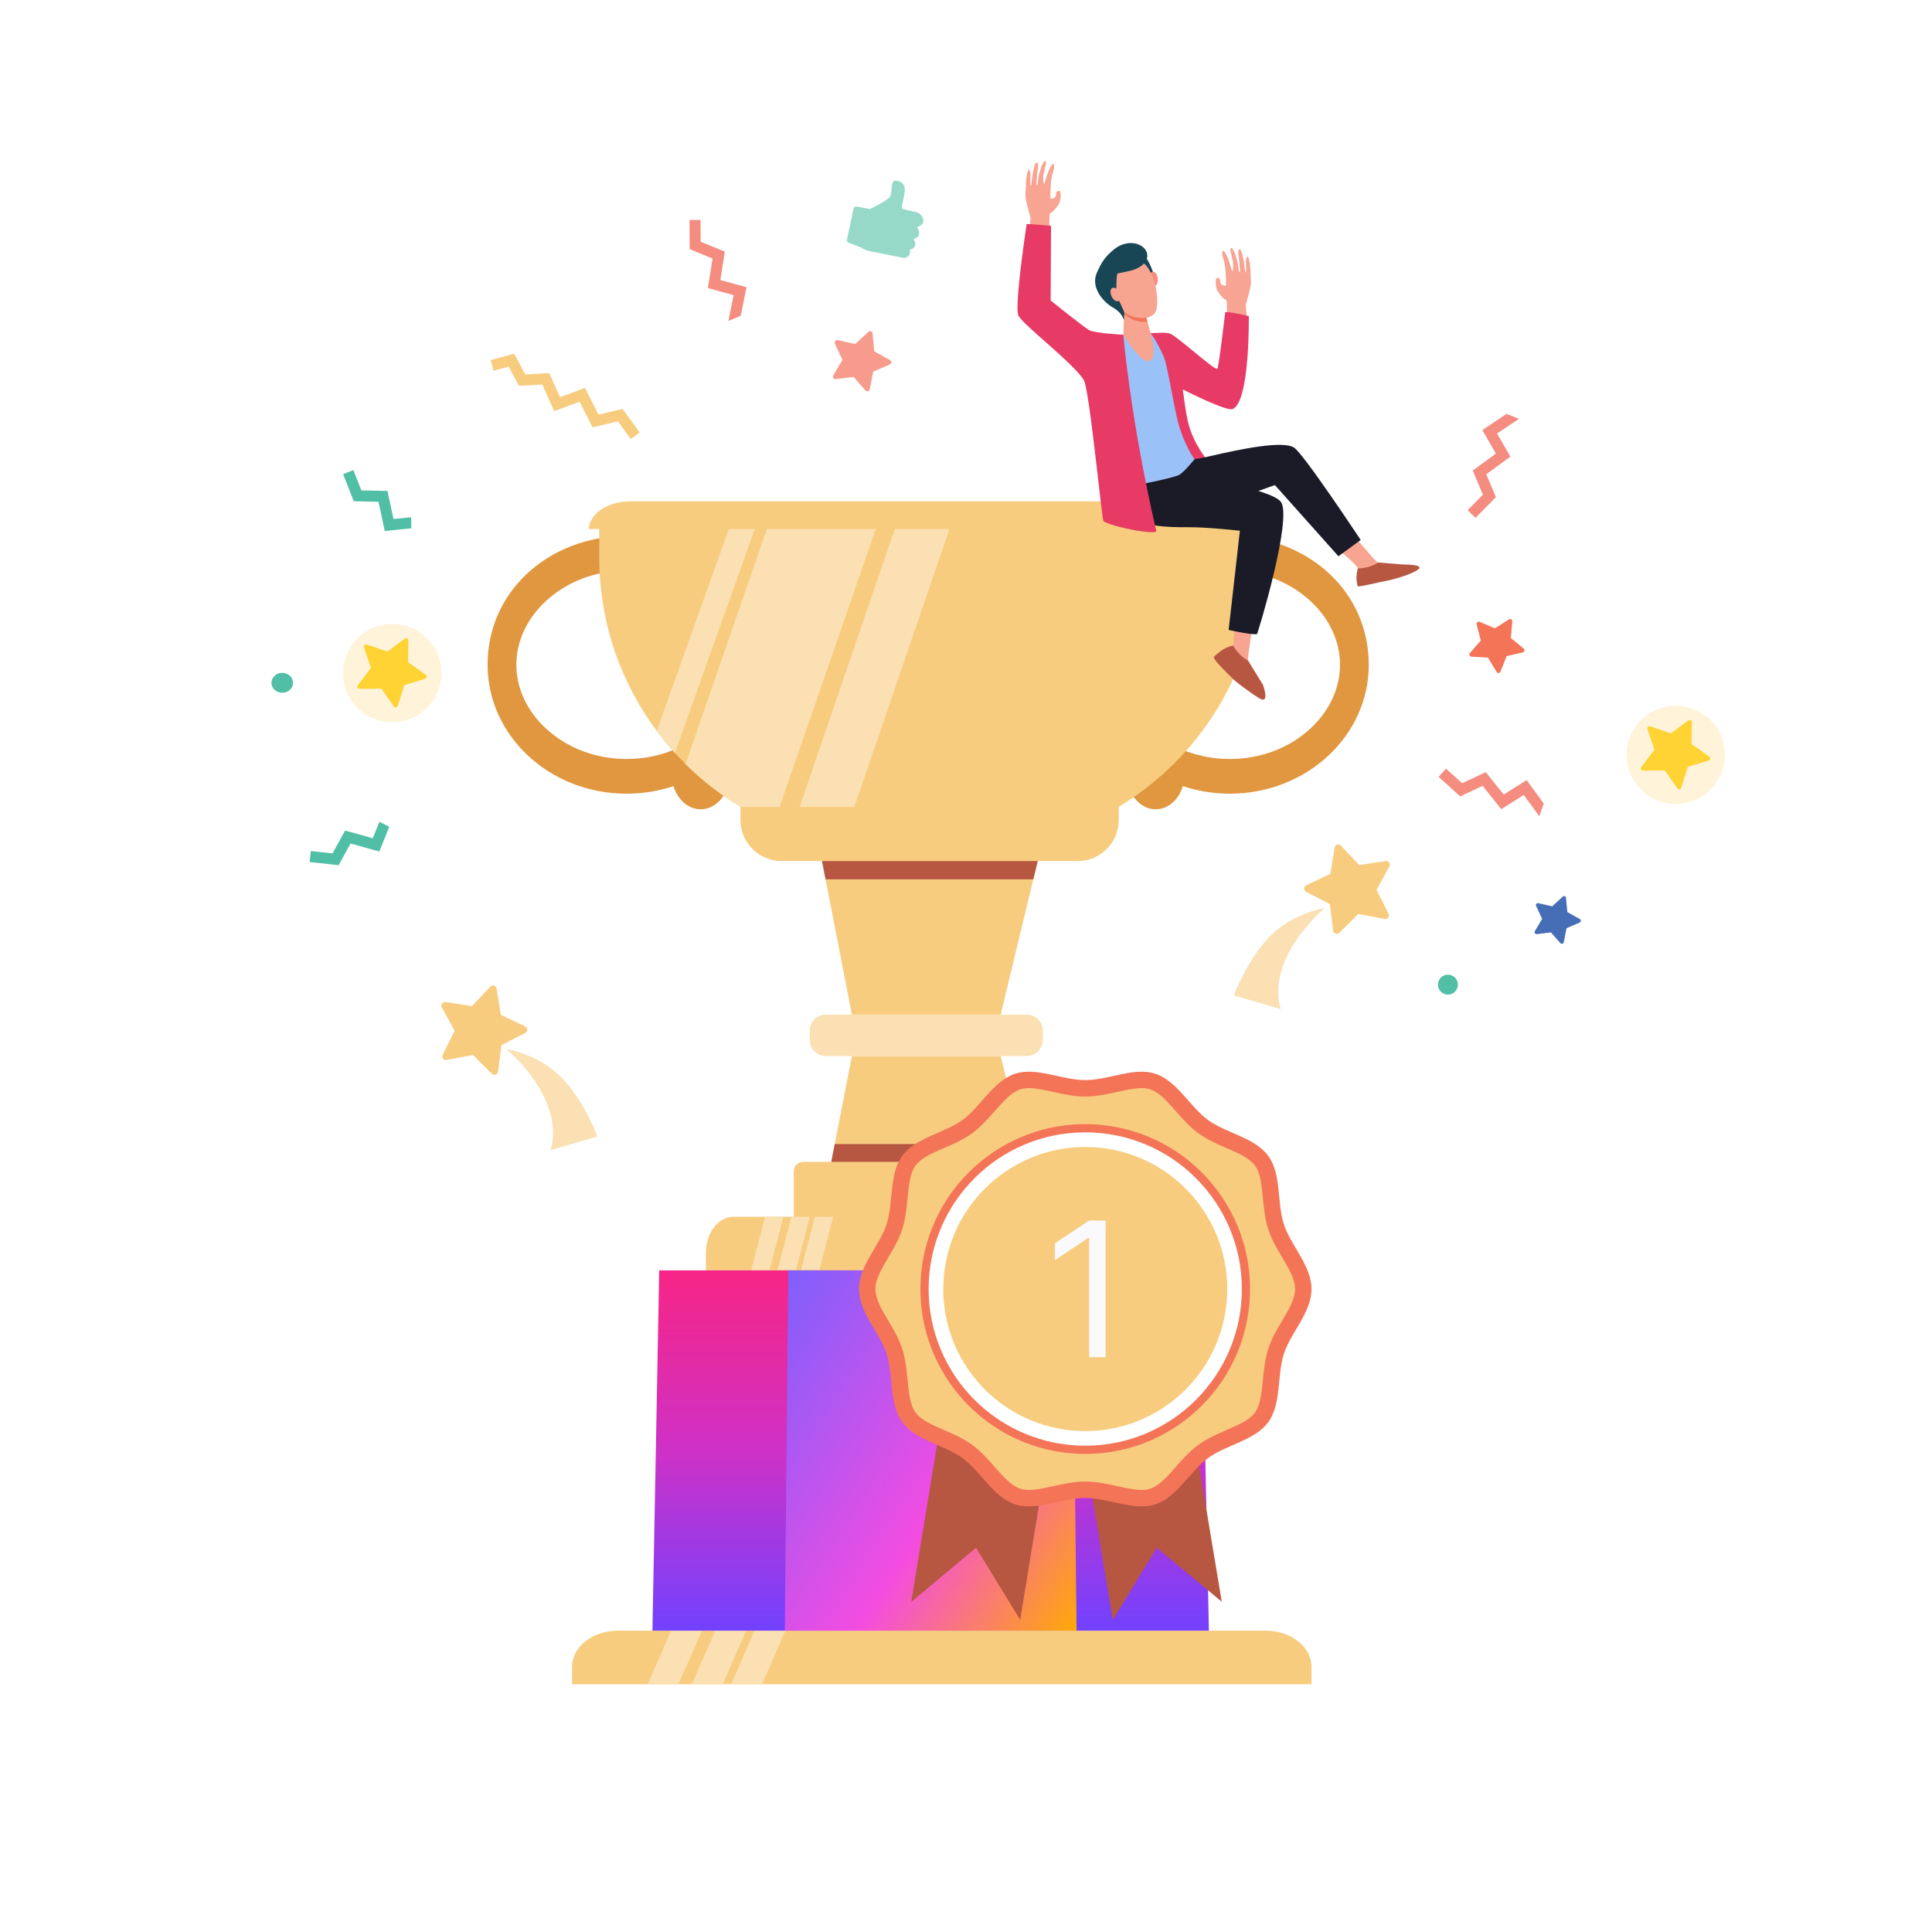 <svg width="2057" height="2057" viewBox="0 0 2057 2057" fill="none" xmlns="http://www.w3.org/2000/svg">
<rect x="0" y="0" width="2057" height="2057" fill="#333333" stroke="none"/>
<g clip-path="url(#clip0_890_277)">
<rect width="2057" height="2057" fill="white"/>
<g clip-path="url(#clip1_890_277)">
<path d="M2467 -48H-410V2166H2467V-48Z" fill="white"/>
<path d="M1320.05 570.915C1318.78 576.86 1317.64 583.015 1314.54 588.007C1309.22 594.439 1304.19 601.07 1299.42 607.878C1302.71 607.646 1306.01 607.491 1309.35 607.491C1342.18 607.491 1372.72 619.059 1395.35 640.048C1415.59 658.811 1426.72 682.866 1426.72 707.785C1426.72 732.703 1415.58 756.748 1395.35 775.522C1372.71 796.522 1342.17 808.079 1309.35 808.079C1276.53 808.079 1246.14 796.577 1223.53 775.677C1221.88 780.559 1220.24 785.397 1218.6 790.267C1207.54 795.88 1199.76 809.098 1199.76 824.507C1199.76 845.009 1213.51 861.636 1230.48 861.636C1243.82 861.636 1255.14 851.341 1259.38 836.972C1274.99 842.175 1291.8 845.042 1309.35 845.042C1391.08 845.042 1457.33 783.581 1457.33 707.774C1457.33 631.966 1396.78 575.996 1320.06 570.904L1320.05 570.915Z" fill="#E0973F"/>
<path d="M656.437 570.915C657.709 576.86 658.849 583.015 661.947 588.007C667.27 594.439 672.293 601.07 677.062 607.878C673.776 607.646 670.479 607.491 667.137 607.491C634.306 607.491 603.765 619.059 581.137 640.048C560.898 658.811 549.755 682.866 549.755 707.785C549.755 732.703 560.898 756.748 581.137 775.522C603.777 796.522 634.317 808.079 667.137 808.079C699.957 808.079 730.342 796.577 752.96 775.677C754.609 780.559 756.246 785.397 757.884 790.267C768.949 795.88 776.728 809.098 776.728 824.507C776.728 845.009 762.974 861.636 746.011 861.636C732.666 861.636 721.346 851.341 717.097 836.972C701.484 842.175 684.675 845.042 667.126 845.042C585.397 845.042 519.148 783.581 519.148 707.774C519.148 631.966 579.698 575.996 656.415 570.904L656.437 570.915Z" fill="#E0973F"/>
<path d="M1341.34 555.284V593.177C1341.34 764.441 1202.52 903.314 1031.33 903.314C952.48 902.262 898.381 910.421 823.512 877.266C715.647 829.942 637.99 721.511 637.99 593.177V555.284H1341.35H1341.34Z" fill="#F7CC7F"/>
<path d="M823.513 877.267C823.59 877.3 823.668 877.333 823.745 877.366L935.185 555.273H819.175L729.855 813.481C756.833 840.215 788.59 861.935 823.513 877.255V877.267Z" fill="#FAE0B2"/>
<path d="M896.013 899.008L1013.61 555.284H955.335L842.557 884.993C861.257 891.879 878.807 896.251 896.025 898.997L896.013 899.008Z" fill="#FAE0B2"/>
<path d="M718.558 801.691L806.494 555.284H778.787L699.227 778.234C705.29 786.381 711.741 794.208 718.558 801.691V801.691Z" fill="#FAE0B2"/>
<path d="M1310.63 533.809H670.456C647.086 533.809 628.042 546.816 626.703 563.211H1354.38C1353.05 546.816 1333.99 533.809 1310.63 533.809V533.809Z" fill="#F7CC7F"/>
<path d="M870.795 894.248L907.023 1080.27H1065.41L1110.28 894.248H870.795Z" fill="#F7CC7F"/>
<path d="M1110.29 894.259L1100.17 936.236H878.995L870.807 894.259H1110.29Z" fill="#B75742"/>
<path d="M1110.29 1310.39H870.807L888.766 1218.06L907.001 1124.37H1065.42L1088.03 1218.06L1110.29 1310.39Z" fill="#F7CC7F"/>
<path d="M1110.29 1310.39H870.807L888.766 1218.06H1088.03L1110.29 1310.39Z" fill="#B75742"/>
<path d="M879.238 1080.27H1093.2C1102.63 1080.27 1110.28 1087.93 1110.28 1097.36V1107.26C1110.28 1116.69 1102.63 1124.36 1093.19 1124.36H879.227C869.799 1124.36 862.131 1116.7 862.131 1107.26V1097.35C862.131 1087.92 869.788 1080.26 879.216 1080.26L879.238 1080.27Z" fill="#FAE0B2"/>
<path d="M854.982 1237.06H1118.04C1123.51 1237.06 1127.95 1241.5 1127.95 1246.98V1297.82H845.078V1246.98C845.078 1241.51 849.515 1237.06 854.993 1237.06H854.982Z" fill="#F7CC7F"/>
<path d="M1221.42 1334.11V1352.59H751.576V1334.11C751.576 1312.82 764.567 1295.54 780.579 1295.54H1192.42C1208.43 1295.54 1221.42 1312.82 1221.42 1334.11Z" fill="#F7CC7F"/>
<path d="M862.208 1295.54L847.336 1352.59H827.729L842.6 1295.54H862.208Z" fill="#FAE0B2"/>
<path d="M834.124 1295.54L819.263 1352.59H799.633L814.516 1295.54H834.124Z" fill="#FAE0B2"/>
<path d="M887.161 1295.54L872.3 1352.59H852.67L867.553 1295.54H887.161Z" fill="#FAE0B2"/>
<path d="M1396.37 1774.74V1793.22H609.055V1774.74C609.055 1753.45 630.82 1736.17 657.643 1736.17H1347.77C1374.59 1736.17 1396.36 1753.45 1396.36 1774.74H1396.37Z" fill="#F7CC7F"/>
<path d="M794.412 1736.18L769.504 1793.23H736.65L761.559 1736.18H794.412Z" fill="#FAE0B2"/>
<path d="M747.372 1736.18L722.464 1793.23H689.566L714.519 1736.18H747.372Z" fill="#FAE0B2"/>
<path d="M836.237 1736.18L811.329 1793.23H778.432L803.384 1736.18H836.237Z" fill="#FAE0B2"/>
<path d="M1191.11 859.101V873.049C1191.11 897.203 1171.56 916.753 1147.45 916.753H832.067C807.922 916.753 788.381 897.203 788.381 873.049V859.101H1191.11Z" fill="#F7CC7F"/>
<path d="M1287.12 1736.18H694.645L701.87 1352.6H1279.17L1287.12 1736.18Z" fill="url(#paint0_linear_890_277)"/>
<path d="M1146.23 1736.18H835.541L839.337 1352.6H1142.06L1146.23 1736.18Z" fill="url(#paint1_linear_890_277)"/>
<path d="M1086.18 1724.64L1039.21 1647.89L970.162 1705.58L1041.2 1272.82L1157.23 1291.88L1086.18 1724.64Z" fill="#B75742"/>
<path d="M1300.81 1705.36L1231.63 1647.84L1184.82 1724.69L1112.78 1292.1L1228.76 1272.76L1300.81 1705.36Z" fill="#B75742"/>
<path d="M1396.37 1372.43C1396.37 1397.42 1374.34 1418.64 1367.01 1441.19C1359.42 1464.57 1364.52 1494.64 1350.37 1514.1C1336.07 1533.76 1305.82 1538.12 1286.17 1552.43C1266.72 1566.58 1253.29 1594.1 1229.92 1601.7C1207.37 1609.03 1180.45 1594.89 1155.45 1594.89C1130.46 1594.89 1103.53 1609.02 1080.98 1601.7C1057.61 1594.1 1044.19 1566.58 1024.74 1552.43C1005.1 1538.12 974.832 1533.75 960.536 1514.1C946.383 1494.64 951.484 1464.57 943.894 1441.19C936.568 1418.63 914.537 1397.42 914.537 1372.43C914.537 1347.43 936.568 1326.21 943.894 1303.66C951.484 1280.28 946.383 1250.21 960.536 1230.75C974.832 1211.1 1005.09 1206.73 1024.74 1192.43C1044.19 1178.27 1057.61 1150.75 1080.98 1143.16C1103.53 1135.83 1130.46 1149.96 1155.44 1149.96C1180.43 1149.96 1207.36 1135.84 1229.91 1143.17C1253.28 1150.76 1266.7 1178.28 1286.16 1192.44C1305.8 1206.74 1336.06 1211.11 1350.36 1230.76C1364.51 1250.23 1359.41 1280.29 1367 1303.67C1374.33 1326.23 1396.36 1347.44 1396.36 1372.44L1396.37 1372.43Z" fill="#F47458"/>
<path d="M1215.48 1586.32C1207.9 1586.32 1199.09 1584.38 1189.77 1582.34C1178.76 1579.91 1167.36 1577.41 1155.45 1577.41C1143.55 1577.41 1132.15 1579.91 1121.13 1582.34C1111.8 1584.38 1102.99 1586.32 1095.41 1586.32C1091.93 1586.32 1088.98 1585.91 1086.38 1585.07C1076.74 1581.94 1068.11 1572.13 1058.96 1561.74C1051.71 1553.5 1044.22 1545 1035.03 1538.3C1025.7 1531.51 1015.21 1526.94 1005.06 1522.53C992.437 1517.03 980.52 1511.84 974.677 1503.82C968.934 1495.92 967.673 1483.04 966.334 1469.39C965.25 1458.32 964.121 1446.87 960.536 1435.8C957.083 1425.16 951.374 1415.53 945.852 1406.21C938.748 1394.22 932.031 1382.89 932.031 1372.43C932.031 1361.97 938.748 1350.64 945.852 1338.65C951.374 1329.33 957.083 1319.7 960.536 1309.06C964.132 1297.98 965.261 1286.54 966.345 1275.47C967.684 1261.83 968.945 1248.93 974.688 1241.05C980.531 1233.02 992.448 1227.83 1005.07 1222.34C1015.22 1217.92 1025.72 1213.36 1035.05 1206.57C1044.25 1199.87 1051.75 1191.36 1058.98 1183.13C1068.14 1172.74 1076.78 1162.92 1086.4 1159.79C1088.99 1158.95 1091.95 1158.54 1095.43 1158.54C1103.01 1158.54 1111.82 1160.48 1121.15 1162.53C1132.17 1164.95 1143.56 1167.46 1155.47 1167.46C1167.39 1167.46 1178.78 1164.95 1189.8 1162.53C1199.13 1160.48 1207.94 1158.54 1215.52 1158.54C1219 1158.54 1221.96 1158.95 1224.54 1159.79C1234.18 1162.93 1242.82 1172.75 1251.96 1183.14C1259.21 1191.37 1266.7 1199.88 1275.9 1206.58C1285.23 1213.36 1295.72 1217.93 1305.86 1222.35C1318.49 1227.84 1330.41 1233.03 1336.25 1241.06C1341.99 1248.95 1343.25 1261.84 1344.59 1275.49C1345.68 1286.56 1346.81 1298 1350.39 1309.07C1353.84 1319.71 1359.55 1329.35 1365.08 1338.66C1372.18 1350.65 1378.9 1361.99 1378.9 1372.44C1378.9 1382.89 1372.18 1394.22 1365.08 1406.22C1359.55 1415.53 1353.84 1425.18 1350.39 1435.81C1346.8 1446.9 1345.67 1458.34 1344.58 1469.4C1343.24 1483.04 1341.98 1495.94 1336.24 1503.83C1330.4 1511.87 1318.48 1517.05 1305.85 1522.54C1295.71 1526.95 1285.21 1531.51 1275.88 1538.31C1266.68 1545.01 1259.19 1553.52 1251.94 1561.75C1242.79 1572.14 1234.15 1581.96 1224.52 1585.08C1221.93 1585.92 1218.98 1586.33 1215.49 1586.33L1215.48 1586.32Z" fill="#F7CC7F"/>
<path d="M1329.26 1396.75C1342.68 1300.72 1275.75 1211.99 1179.76 1198.56C1083.77 1185.14 995.071 1252.1 981.649 1348.13C968.227 1444.16 1035.16 1532.89 1131.15 1546.32C1227.14 1559.75 1315.84 1492.79 1329.26 1396.75Z" fill="#F47458"/>
<path d="M1155.45 1539.24C1247.54 1539.24 1322.2 1464.56 1322.2 1372.43C1322.2 1280.3 1247.54 1205.61 1155.45 1205.61C1063.36 1205.61 988.709 1280.3 988.709 1372.43C988.709 1464.56 1063.36 1539.24 1155.45 1539.24Z" fill="white"/>
<path d="M1305.92 1387.35C1314.14 1304.23 1253.45 1230.18 1170.36 1221.95C1087.28 1213.73 1013.26 1274.45 1005.04 1357.57C996.82 1440.69 1057.51 1514.74 1140.6 1522.96C1223.68 1531.19 1297.7 1470.47 1305.92 1387.35Z" fill="#F7CC7F"/>
<path d="M1331.06 306.962C1329.41 313.748 1326.44 324.475 1326.44 324.475C1326.67 327.419 1327.54 339.696 1328.58 354.74L1306.48 345.895C1306.48 345.895 1306.75 321.386 1305.77 319.881C1304.94 318.608 1303.53 320.191 1296.76 310.493C1294.8 307.693 1294.43 302.689 1294.43 302.689C1294.43 302.689 1294.04 296.534 1295.41 295.958C1296.79 295.383 1298.37 296.302 1298.87 297.364C1299.37 298.427 1299.25 300.907 1299.75 301.969C1300.24 303.032 1303.44 304.316 1304.79 304.25C1306.14 304.183 1304.63 286.04 1304.63 286.04C1304.63 286.04 1303.87 280.892 1303.5 279.209C1303.18 277.77 1301.87 273.564 1301.87 273.564C1301.87 273.564 1300.34 267.453 1302.24 266.988C1303.35 266.711 1306.2 271.671 1308.16 276.94C1310.26 282.608 1311.45 288.619 1312.05 288.541C1313.47 288.353 1312.71 278.401 1312.71 278.401C1312.71 278.401 1311.31 273.841 1311.34 271.693C1310.01 269.058 1309.13 264.176 1311.48 263.767C1311.91 263.689 1314.98 269.9 1314.98 269.9C1314.98 269.9 1316.19 274.272 1316.9 276.309C1318.14 279.918 1318.32 285.608 1318.98 288.11C1319.52 290.202 1320.01 289.339 1320.23 289.427C1320.41 289.494 1320.1 286.615 1319.75 282.663C1319.58 280.671 1319.81 278.368 1319.25 276.099C1318.73 273.995 1318.45 270.984 1318.31 269.169C1317.94 264.021 1321.17 264.553 1322.3 269.258C1322.72 271.051 1323.17 273.01 1323.61 274.992C1325.35 282.708 1325.31 290.136 1326.14 290.202C1327.21 290.279 1326.5 276.752 1326.5 276.752C1326.5 276.752 1328.16 269.258 1329.8 276.21C1331.71 284.28 1331.51 290.855 1331.48 291.143C1331.3 293.113 1332.73 300.154 1331.08 306.94L1331.06 306.962Z" fill="#F8A492"/>
<path d="M1329.62 336.607C1329.62 336.607 1304.72 330.641 1304.48 332.644C1299.25 376.47 1296.9 392.312 1296.02 392.777C1293 394.326 1252.99 357.729 1245.86 355.249C1242.45 354.065 1238.73 354.264 1235.18 354.364C1226.69 354.618 1225.02 354.64 1225.02 354.64C1224.78 354.651 1224.71 354.663 1224.71 354.663L1224.76 362.644C1234.32 371.245 1256.2 501.584 1258.04 501.495C1260.1 501.395 1303.35 512.288 1302.59 508.646C1302.47 508.059 1273.27 484.148 1264.98 449.643C1262.2 438.064 1260.83 425.588 1259.31 414.673C1268.92 419.488 1306.46 437.975 1312.4 435.529C1330.91 427.935 1329.6 336.596 1329.6 336.596L1329.62 336.607Z" fill="#E73B65"/>
<path d="M1404.1 568.015C1404.1 568.015 1444.35 599.553 1445.69 605.143C1447.62 613.191 1484.47 602.608 1475.59 600.97C1473.54 600.594 1467 598.933 1466.46 598.645C1463.58 597.107 1427.77 553.934 1427.77 553.934L1404.1 568.015V568.015Z" fill="#F7A491"/>
<path d="M1492.87 600.97L1467.18 598.878C1467.18 598.878 1459.83 604.955 1445.72 605.243C1445.72 605.243 1443.46 611.697 1444.54 619.236C1444.73 620.531 1444.94 624.472 1446.25 624.383C1451 624.062 1463.65 620.907 1478.05 618.029C1478.05 618.029 1497.42 613.922 1508.61 607.236C1519.79 600.538 1492.87 600.981 1492.87 600.981V600.97Z" fill="#B75742"/>
<path d="M1223.78 488.908C1223.78 488.908 1253.25 493.868 1285.85 486.229C1323.56 477.407 1365.26 469.237 1377.48 476.344C1387.32 482.067 1448.73 574.911 1448.73 574.911L1425.02 592.225L1357.39 516.462C1357.39 516.462 1271.11 548.31 1251.73 544.779C1207.6 536.742 1206.97 501.484 1223.78 488.897V488.908Z" fill="#1B1A27"/>
<path d="M1256.01 470.167L1285.49 505.226L1230.8 521.897L1223.78 488.908L1256.01 470.167Z" fill="#1B1A27"/>
<path d="M1315.93 630.306C1315.93 630.306 1314.14 679.003 1313.03 687.25C1311.93 695.464 1333.69 720.183 1330.91 711.582C1330.26 709.6 1328.62 703.058 1328.62 702.449C1328.6 699.183 1336.68 643.634 1336.68 643.634L1315.93 630.306V630.306Z" fill="#F7A491"/>
<path d="M1344.82 729.315L1328.75 703.179C1328.75 703.179 1319.91 699.604 1312.95 687.316C1312.95 687.316 1306.21 688.39 1300.08 692.917C1299.02 693.692 1291.82 698.962 1292.32 700.179C1294.17 704.652 1303.97 714.227 1314.68 724.688C1314.68 724.688 1329.88 736.943 1341.08 743.607C1352.27 750.271 1344.8 729.315 1344.8 729.315H1344.82Z" fill="#B75742"/>
<path d="M1363.7 534.296C1353.4 520.547 1270.22 507.495 1270.22 507.495L1247.03 462.905L1195.75 494.543C1195.75 494.543 1200.88 535.369 1204.73 546.273C1209.85 560.808 1244.32 561.55 1265.37 561.329C1284.73 561.129 1320.11 565.081 1320.11 565.081L1308.15 670.678C1308.15 670.678 1331.66 676.036 1338.28 675.172C1339.02 675.073 1376.53 551.399 1363.7 534.307V534.296Z" fill="#1B1A27"/>
<path d="M1224.99 354.74L1196.05 356.356C1196.05 356.356 1195.39 356.556 1195.19 356.6C1192.83 357.032 1194.97 441.385 1197.08 472.89C1199.18 504.396 1203.44 517.635 1203.44 517.635C1203.44 517.635 1242.68 510.661 1254.72 505.99C1259.72 504.052 1271.82 488.92 1271.82 488.92C1271.82 488.92 1259.46 472.304 1253.24 445.304C1248.44 424.481 1242.52 387.574 1239.13 379.869C1231.35 362.179 1224.99 354.751 1224.99 354.751V354.74Z" fill="#9BC1F9"/>
<path d="M1196.88 330.796L1196.06 356.356C1196.06 356.356 1214.8 388.636 1224.41 384.142C1232.48 380.367 1225.32 355.803 1225.32 355.803C1225.32 355.803 1223.93 350.168 1221.99 343.703C1220.64 339.187 1219.51 334.283 1219.59 330.696C1219.79 321.962 1196.89 330.796 1196.89 330.796H1196.88Z" fill="#F7A491"/>
<path d="M1219.58 330.696C1219.78 321.962 1196.88 330.796 1196.88 330.796L1196.8 333.298C1197.58 334.46 1198.43 335.445 1199.36 336.209C1205.51 341.213 1214.42 343.46 1221.66 342.63C1220.45 338.423 1219.5 334.006 1219.58 330.696Z" fill="#F47458"/>
<path d="M1219.26 272.512C1219.26 272.512 1228.81 286.903 1229.51 299.014C1230.22 311.124 1227.67 319.394 1227.67 319.394L1197.04 282.763L1219.26 272.501V272.512Z" fill="#184655"/>
<path d="M1232.68 296.534C1233.11 300.774 1231.46 304.416 1229 304.67C1226.53 304.925 1224.18 301.692 1223.75 297.442C1223.32 293.202 1224.97 289.56 1227.43 289.305C1229.9 289.05 1232.25 292.283 1232.68 296.534Z" fill="#F48C7F"/>
<path d="M1187.12 288.641C1186.43 288.497 1186.49 323.755 1196.71 332.047C1206.92 340.349 1224.7 341.069 1229.89 332.711C1235.63 323.467 1230.17 286.317 1214.97 278.424C1199.78 270.531 1187.12 288.641 1187.12 288.641Z" fill="#F7A491"/>
<path d="M1184.53 266.778C1176.73 273.619 1172.96 278.612 1167.68 290.778C1161.2 305.733 1174.07 321.22 1184.85 327.386C1195.64 333.541 1196.55 340.991 1196.55 340.991L1196.99 336.408C1197.2 334.726 1197.15 333.364 1196.85 332.191C1196.51 330.807 1195.88 329.655 1195.31 328.471C1194.39 326.512 1191.44 319.77 1190.29 317.999C1187.24 313.316 1186.65 312.298 1188.15 307.848C1189.3 304.416 1187.98 296.866 1189.76 291.209L1204.29 288.077C1204.29 288.077 1213.38 285.885 1217.97 280.593C1231.15 265.372 1205.09 248.413 1184.52 266.811L1184.53 266.778Z" fill="#184655"/>
<path d="M1191.62 311.678C1193.41 315.553 1193.03 319.527 1190.79 320.567C1188.54 321.608 1185.26 319.316 1183.47 315.442C1181.68 311.567 1182.05 307.593 1184.3 306.553C1186.55 305.512 1189.82 307.804 1191.62 311.678Z" fill="#F7A491"/>
<path d="M1092.61 214.406C1094.26 221.192 1097.24 231.919 1097.24 231.919C1097.01 234.863 1096.13 247.14 1095.09 262.184L1117.19 253.339C1117.19 253.339 1116.92 228.83 1117.91 227.325C1118.74 226.051 1120.14 227.634 1126.92 217.937C1128.87 215.136 1129.24 210.133 1129.24 210.133C1129.24 210.133 1129.64 203.978 1128.27 203.402C1126.88 202.827 1125.3 203.745 1124.8 204.808C1124.3 205.871 1124.43 208.351 1123.93 209.413C1123.43 210.476 1120.23 211.76 1118.88 211.694C1117.53 211.627 1119.05 193.484 1119.05 193.484C1119.05 193.484 1119.8 188.336 1120.18 186.653C1120.5 185.214 1121.8 181.008 1121.8 181.008C1121.8 181.008 1123.34 174.897 1121.44 174.432C1120.32 174.155 1117.48 179.115 1115.52 184.384C1113.42 190.052 1112.22 196.063 1111.62 195.985C1110.21 195.797 1110.96 185.845 1110.96 185.845C1110.96 185.845 1112.36 181.284 1112.33 179.137C1113.66 176.502 1114.54 171.609 1112.2 171.211C1111.77 171.133 1108.69 177.343 1108.69 177.343C1108.69 177.343 1107.49 181.716 1106.78 183.753C1105.54 187.362 1105.35 193.052 1104.7 195.554C1104.15 197.646 1103.67 196.782 1103.45 196.871C1103.27 196.937 1103.58 194.059 1103.92 190.107C1104.1 188.115 1103.87 185.812 1104.42 183.543C1104.94 181.439 1105.23 178.428 1105.36 176.613C1105.74 171.465 1102.51 171.997 1101.38 176.701C1100.96 178.495 1100.5 180.454 1100.06 182.436C1098.32 190.151 1098.37 197.579 1097.54 197.646C1096.46 197.723 1097.17 184.196 1097.17 184.196C1097.17 184.196 1095.51 176.701 1093.87 183.653C1091.96 191.723 1092.16 198.299 1092.19 198.587C1092.37 200.557 1090.94 207.598 1092.59 214.384L1092.61 214.406Z" fill="#F8A492"/>
<path d="M1196.05 356.356C1196.05 356.356 1167.37 355.017 1159.97 351.674C1155.49 349.648 1118.63 319.936 1118.63 319.936L1119.04 240.387L1093.11 238.417C1093.11 238.417 1079.67 326.346 1084.32 335.976C1089.13 345.917 1143.08 386.832 1153.87 404.588C1160.09 414.817 1173.05 553.945 1175.02 555.196C1188.98 562.469 1232.08 569.719 1231.07 565.314C1203.01 443.466 1196.05 356.367 1196.05 356.367V356.356Z" fill="#E73B65"/>
<path d="M1410.27 966.778C1410.27 966.778 1377.17 971.881 1352.73 996.269C1328.28 1020.66 1313.68 1059.82 1313.68 1059.82L1363.74 1074.42C1363.74 1074.42 1343.73 1027.73 1410.27 966.767V966.778Z" fill="#FAE0B2"/>
<path d="M1419.43 990.8L1415.84 962.594L1390.58 949.564C1387.7 948.081 1387.78 943.941 1390.7 942.557L1416.41 930.424L1420.99 902.362C1421.51 899.163 1425.47 897.956 1427.68 900.314L1447.16 921.026L1475.25 916.72C1478.45 916.233 1480.83 919.62 1479.27 922.465L1465.6 947.395L1478.38 972.789C1479.83 975.679 1477.34 978.989 1474.17 978.38L1446.24 973.077L1426.05 993.081C1423.74 995.361 1419.83 994.011 1419.42 990.8H1419.43Z" fill="#F7CC7F"/>
<path d="M539.464 1116.93C539.464 1116.93 572.561 1122.04 597.004 1146.42C621.448 1170.81 636.043 1209.98 636.043 1209.98L585.983 1224.58C585.983 1224.58 605.989 1177.88 539.453 1116.92L539.464 1116.93Z" fill="#FAE0B2"/>
<path d="M530.292 1140.96L533.877 1112.76L559.139 1099.73C562.016 1098.25 561.939 1094.11 559.017 1092.72L533.313 1080.59L528.731 1052.53C528.211 1049.33 524.25 1048.12 522.037 1050.48L502.562 1071.19L474.467 1066.88C471.269 1066.4 468.89 1069.78 470.45 1072.63L484.116 1097.56L471.335 1122.95C469.875 1125.84 472.375 1129.15 475.551 1128.54L503.469 1123.24L523.664 1143.25C525.965 1145.53 529.882 1144.18 530.292 1140.96V1140.96Z" fill="#F7CC7F"/>
<path d="M1634.15 991.42L1641.9 978.335L1635.51 964.542C1634.78 962.97 1636.18 961.243 1637.86 961.631L1652.69 964.952L1663.83 954.612C1665.1 953.439 1667.17 954.225 1667.33 955.952L1668.75 971.085L1682.02 978.49C1683.54 979.332 1683.43 981.546 1681.83 982.232L1667.89 988.265L1664.95 1003.18C1664.62 1004.87 1662.48 1005.46 1661.33 1004.15L1651.28 992.749L1636.2 994.564C1634.48 994.774 1633.27 992.915 1634.15 991.42Z" fill="#466EB6"/>
<path d="M887.173 399.662L896.944 383.157L888.889 365.755C887.97 363.773 889.729 361.593 891.854 362.08L910.566 366.275L924.619 353.235C926.223 351.751 928.824 352.748 929.034 354.917L930.826 374.013L947.568 383.356C949.472 384.419 949.339 387.209 947.325 388.083L929.731 395.688L926.024 414.507C925.603 416.655 922.903 417.374 921.465 415.736L908.795 401.345L889.763 403.625C887.594 403.891 886.067 401.544 887.184 399.662H887.173Z" fill="#F79C8D"/>
<path d="M1604.04 440.654L1578.25 457.868L1592.67 482.92L1568.01 501.008L1578.85 526.646L1562.6 543.196L1570.98 551.421L1592.7 529.281L1582.43 504.982L1608.08 486.174L1593.91 461.532L1617.28 445.935L1604.04 440.654Z" fill="#F48C7F"/>
<path d="M1643.66 855.647L1625.41 830.562L1600.98 845.993L1581.91 822.082L1556.75 833.949L1539.55 818.396L1531.69 827.097L1554.67 847.909L1578.53 836.661L1598.36 861.536L1622.39 846.359L1638.91 869.086L1643.66 855.647Z" fill="#F48C7F"/>
<path d="M788.625 336.187L794.821 305.789L766.947 298.162L771.728 267.963L745.99 257.38L745.868 234.188L734.139 234.254L734.293 265.273L758.682 275.291L753.713 306.719L781.122 314.213L775.512 341.755L788.625 336.187Z" fill="#F48C7F"/>
<path d="M547.532 376.604L559.339 398.655L584.789 397.238L596.275 422.887L622.92 413.002L637.184 441.441L662.844 435.363L681.036 460.481L671.542 467.378L657.931 448.592L630.854 455.001L617.144 427.669L590.056 437.721L577.386 409.404L552.522 410.799L541.579 390.364L525.445 394.692L522.402 383.356L547.532 376.604Z" fill="#F7CC7F"/>
<path d="M437.729 550.712L418.94 552.616L412.533 522.716L384.715 522.107L376.261 500.521L365.328 504.794L376.637 533.676L402.995 534.251L409.667 565.358L437.939 562.491L437.729 550.712Z" fill="#50BFA5"/>
<path d="M403.924 874.953L396.898 892.487L367.442 884.285L353.997 908.65L330.959 906.115L329.676 917.782L360.493 921.181L373.229 898.078L403.869 906.613L414.459 880.222L403.924 874.953Z" fill="#50BFA5"/>
<path d="M453.852 678.815C474.699 698.818 475.396 731.951 455.39 752.807C435.395 773.662 402.276 774.36 381.429 754.345C360.581 734.342 359.884 701.209 379.891 680.353C399.886 659.497 433.004 658.8 453.852 678.815Z" fill="#FFF3D9"/>
<path d="M452.711 722.563L430.459 729.404L423.476 751.633C422.912 753.426 420.533 753.803 419.449 752.253L406.06 733.19L382.778 733.412C380.897 733.434 379.812 731.286 380.941 729.781L394.928 711.15L387.525 689.065C386.927 687.283 388.632 685.589 390.413 686.198L412.444 693.748L431.156 679.877C432.672 678.759 434.807 679.855 434.774 681.737L434.398 705.028L453.364 718.534C454.902 719.629 454.515 721.998 452.711 722.552V722.563Z" fill="#FED333"/>
<path d="M1820.36 765.913C1841.21 785.917 1841.91 819.049 1821.9 839.905C1801.9 860.761 1768.79 861.458 1747.94 841.444C1727.09 821.44 1726.39 788.308 1746.4 767.452C1766.4 746.596 1799.51 745.899 1820.36 765.913Z" fill="#FFF3D9"/>
<path d="M1819.22 809.662L1796.96 816.503L1789.98 838.731C1789.41 840.525 1787.03 840.901 1785.96 839.351L1772.57 820.289L1749.29 820.51C1747.41 820.532 1746.32 818.385 1747.45 816.879L1761.44 798.248L1754.03 776.164C1753.44 774.382 1755.14 772.688 1756.92 773.297L1778.95 780.846L1797.65 766.976C1799.17 765.858 1801.31 766.954 1801.27 768.835L1800.9 792.127L1819.86 805.643C1821.4 806.739 1821.01 809.108 1819.21 809.662H1819.22Z" fill="#FED333"/>
<path d="M1584.3 700.257L1593.44 715.456C1594.43 717.106 1596.88 716.895 1597.58 715.113L1604.08 698.608L1621.35 694.6C1623.22 694.169 1623.78 691.778 1622.3 690.549L1608.61 679.269L1610.14 661.601C1610.31 659.686 1608.2 658.413 1606.59 659.442L1591.64 668.973L1575.31 662.055C1573.54 661.302 1571.68 662.907 1572.16 664.767L1576.61 681.936L1564.99 695.331C1563.73 696.781 1564.68 699.051 1566.6 699.161L1584.29 700.235L1584.3 700.257Z" fill="#F47458"/>
<path d="M1552.2 1048.35C1552.2 1054.21 1547.45 1058.96 1541.6 1058.96C1535.75 1058.96 1531 1054.21 1531 1048.35C1531 1042.5 1535.75 1037.75 1541.6 1037.75C1547.45 1037.75 1552.2 1042.5 1552.2 1048.35Z" fill="#50BFA5"/>
<path d="M311.961 726.991C311.961 732.847 306.826 737.596 300.486 737.596C294.145 737.596 289 732.847 289 726.991C289 721.135 294.145 716.386 300.486 716.386C306.826 716.386 311.961 721.135 311.961 726.991Z" fill="#50BFA5"/>
<path d="M912.257 219.852L926.166 222.597C926.166 222.597 946.504 213.099 948.054 208.516C949.603 203.933 948.895 193.384 951.871 192.72C954.848 192.055 960.801 192.31 963.08 199.317C964.729 204.398 958.986 220.395 960.369 221.856C961.244 222.764 969.189 224.579 975.02 225.797C978.849 226.605 981.914 229.505 982.954 233.346C983.662 235.948 982.489 238.704 980.132 239.966L976.47 241.926L978.185 245.745C979.468 248.59 978.24 251.966 975.44 253.306L972.586 254.678L973.836 256.981C975.452 259.948 974.157 263.689 971.081 265.018L968.58 266.092L968.768 266.778C969.576 269.612 968.104 272.623 965.393 273.708L962.892 274.704L925.845 267.376C922.371 266.689 919.085 265.283 916.174 263.258L903.582 258.486C902.232 257.977 901.457 256.527 901.767 255.088L908.805 222.155C909.148 220.561 910.675 219.531 912.235 219.841L912.257 219.852Z" fill="#96D9C9"/>
</g>
<path d="M1177.19 1299.55V1445H1159.58V1318.01H1158.73L1123.22 1341.59V1323.69L1159.58 1299.55H1177.19Z" fill="#FAFAFD"/>
</g>
<defs>
<linearGradient id="paint0_linear_890_277" x1="990.882" y1="1352.6" x2="990.882" y2="1736.18" gradientUnits="userSpaceOnUse">
<stop stop-color="#F72585"/>
<stop offset="0.505" stop-color="#CE31C7"/>
<stop offset="1" stop-color="#7241FF"/>
</linearGradient>
<linearGradient id="paint1_linear_890_277" x1="1208.53" y1="1880.2" x2="686.156" y2="1546.76" gradientUnits="userSpaceOnUse">
<stop offset="0.202" stop-color="#FFAC00"/>
<stop offset="0.526" stop-color="#F44CE1"/>
<stop offset="1" stop-color="#7461FF"/>
</linearGradient>
<clipPath id="clip0_890_277">
<rect width="2057" height="2057" fill="white"/>
</clipPath>
<clipPath id="clip1_890_277">
<rect width="2877" height="2214" fill="white" transform="translate(-410 -48)"/>
</clipPath>
</defs>
</svg>
